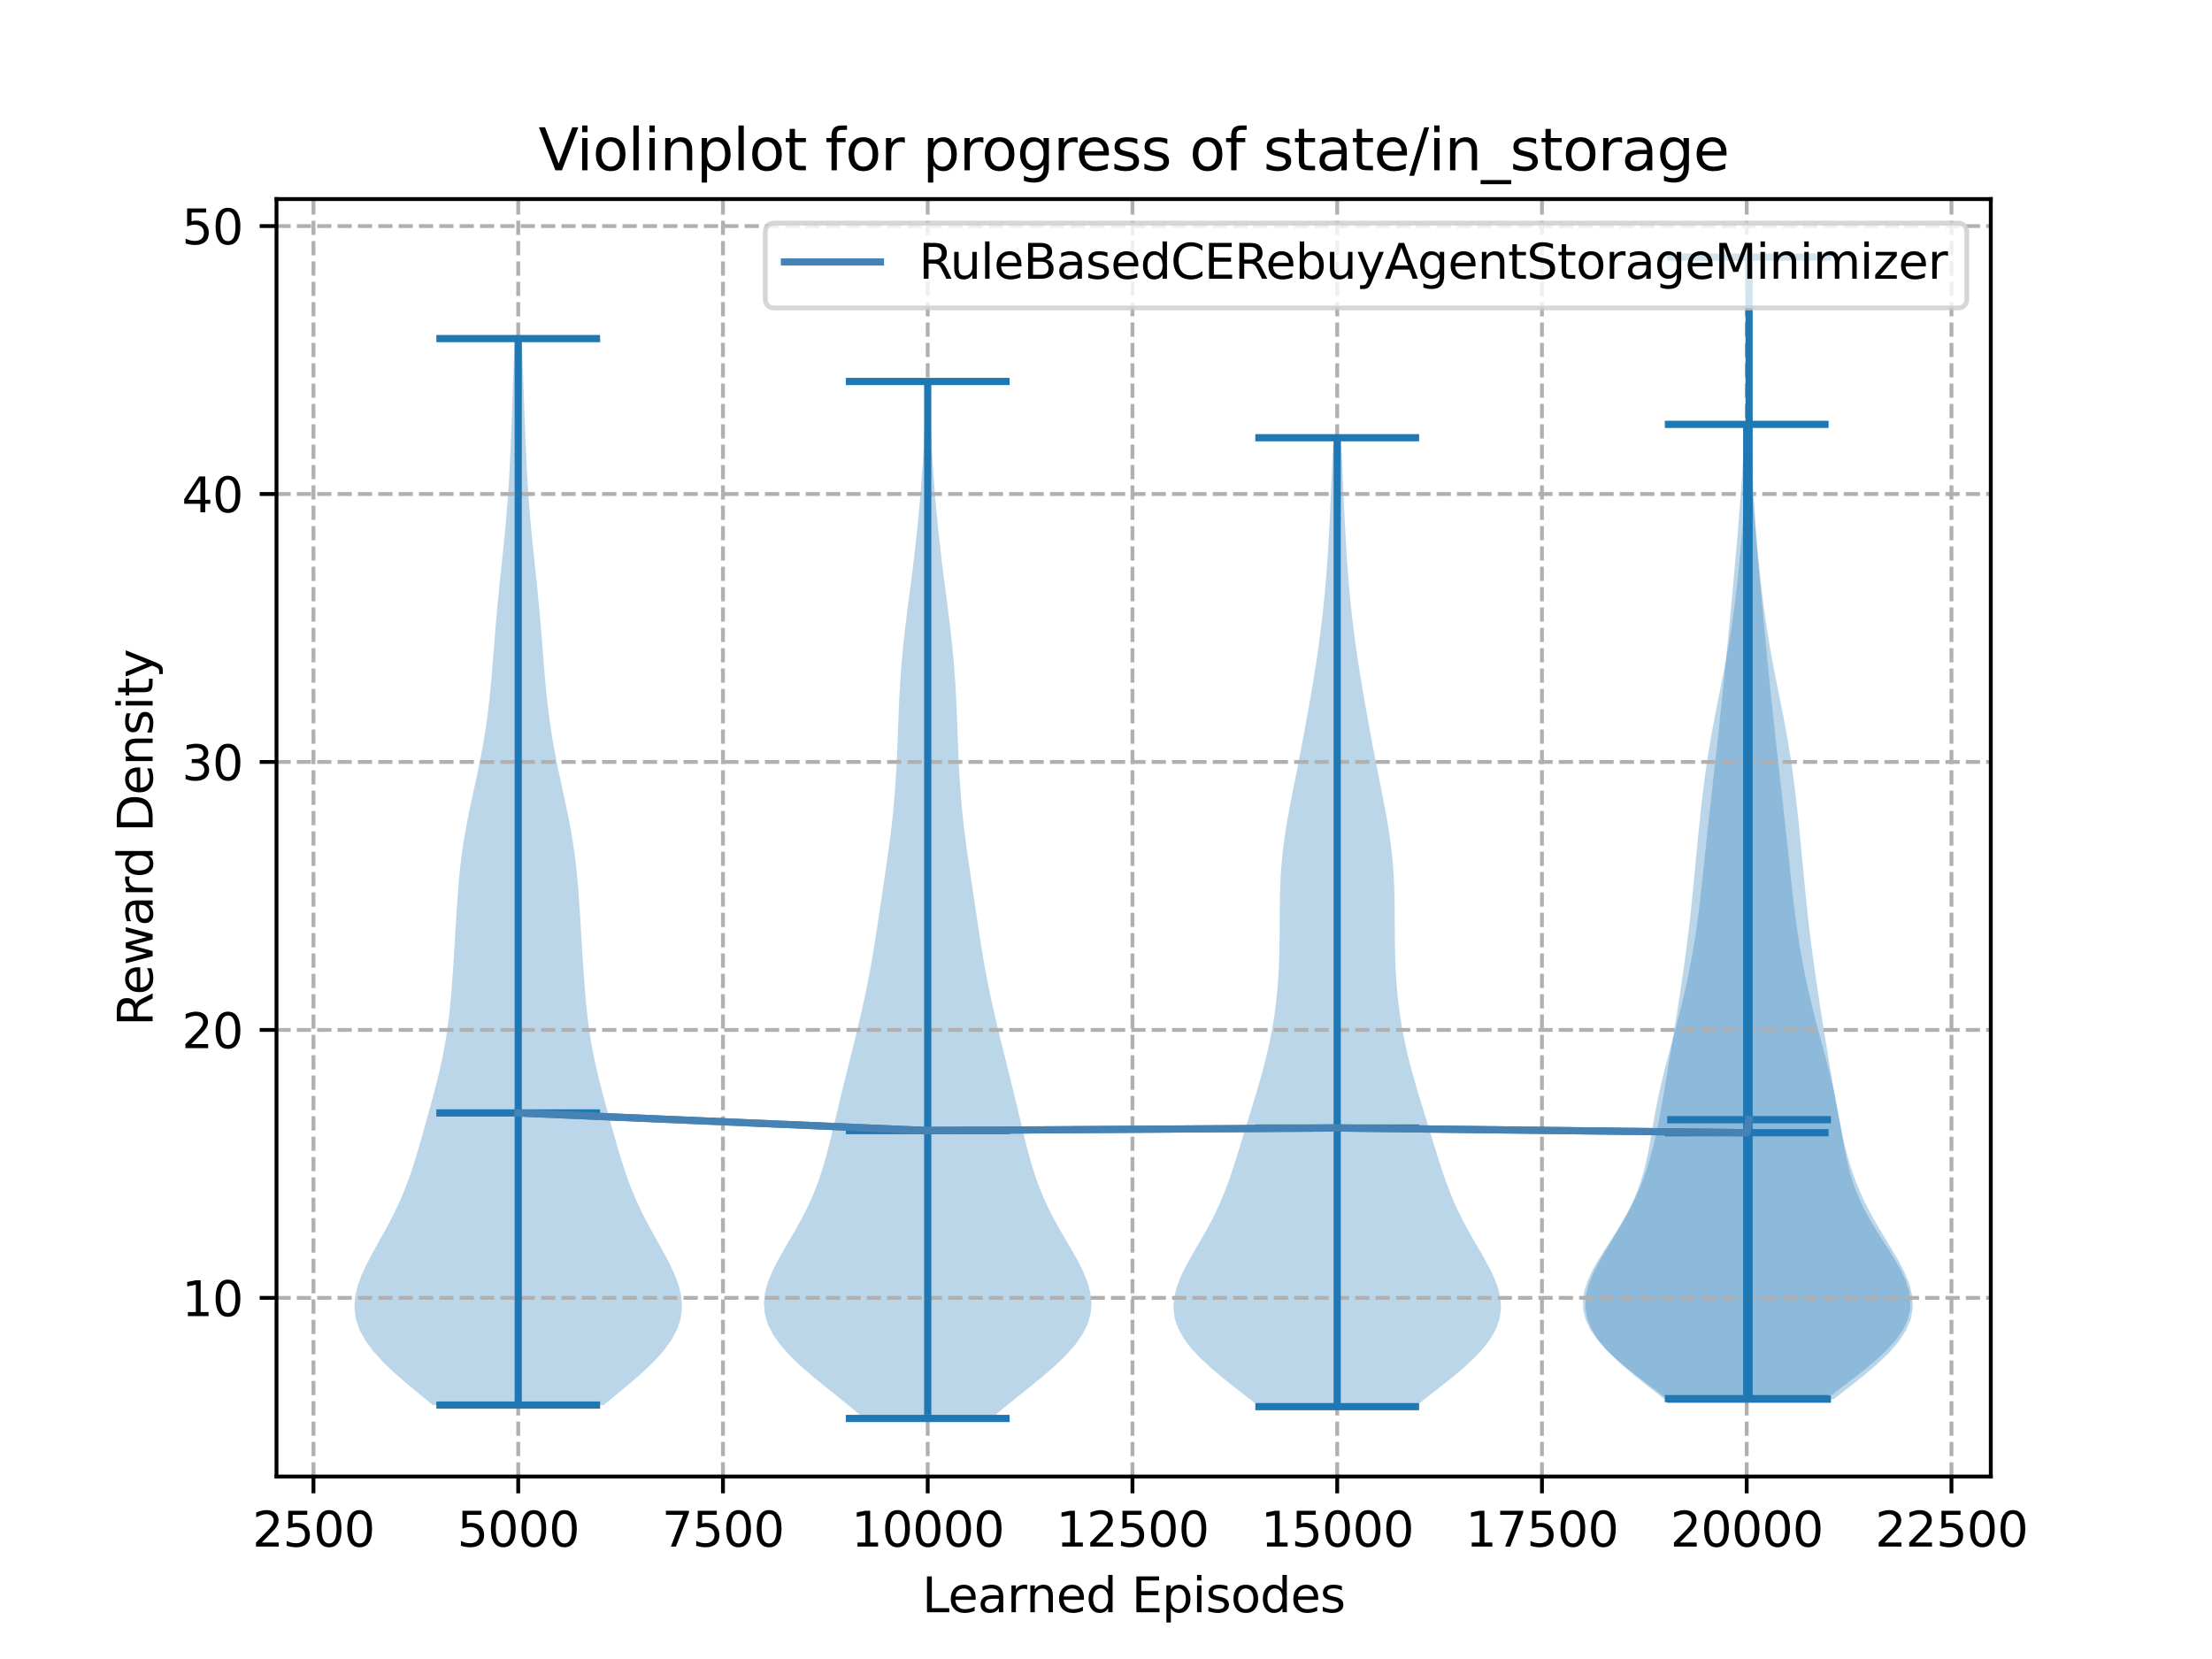 <?xml version="1.0" encoding="utf-8" standalone="no"?>
<!DOCTYPE svg PUBLIC "-//W3C//DTD SVG 1.1//EN"
  "http://www.w3.org/Graphics/SVG/1.1/DTD/svg11.dtd">
<svg xmlns:xlink="http://www.w3.org/1999/xlink" width="460.8pt" height="345.6pt" viewBox="0 0 460.8 345.6" xmlns="http://www.w3.org/2000/svg" version="1.1">
 <defs>
  <style type="text/css">*{stroke-linejoin: round; stroke-linecap: butt}</style>
 </defs>
 <g id="figure_1">
  <g id="patch_1">
   <path d="M 0 345.6 
L 460.8 345.6 
L 460.8 0 
L 0 0 
z
" style="fill: #ffffff"/>
  </g>
  <g id="axes_1">
   <g id="patch_2">
    <path d="M 57.6 307.584 
L 414.72 307.584 
L 414.72 41.472 
L 57.6 41.472 
z
" style="fill: #ffffff"/>
   </g>
   <g id="PolyCollection_1">
    <path d="M 125.755 292.697 
L 90.155 292.697 
L 87.419 290.453 
L 84.71 288.209 
L 82.13 285.965 
L 79.776 283.721 
L 77.739 281.477 
L 76.091 279.233 
L 74.88 276.989 
L 74.129 274.745 
L 73.833 272.501 
L 73.96 270.257 
L 74.459 268.013 
L 75.26 265.769 
L 76.286 263.525 
L 77.46 261.28 
L 78.706 259.036 
L 79.962 256.792 
L 81.177 254.548 
L 82.316 252.304 
L 83.36 250.06 
L 84.304 247.816 
L 85.154 245.572 
L 85.925 243.328 
L 86.635 241.084 
L 87.303 238.84 
L 87.945 236.596 
L 88.575 234.352 
L 89.198 232.108 
L 89.812 229.864 
L 90.414 227.62 
L 90.993 225.376 
L 91.539 223.132 
L 92.041 220.888 
L 92.491 218.644 
L 92.886 216.4 
L 93.225 214.156 
L 93.513 211.912 
L 93.756 209.668 
L 93.964 207.423 
L 94.145 205.179 
L 94.307 202.935 
L 94.458 200.691 
L 94.6 198.447 
L 94.738 196.203 
L 94.873 193.959 
L 95.008 191.715 
L 95.148 189.471 
L 95.298 187.227 
L 95.466 184.983 
L 95.66 182.739 
L 95.888 180.495 
L 96.158 178.251 
L 96.475 176.007 
L 96.839 173.763 
L 97.247 171.519 
L 97.692 169.275 
L 98.164 167.031 
L 98.652 164.787 
L 99.14 162.543 
L 99.618 160.299 
L 100.073 158.055 
L 100.498 155.811 
L 100.887 153.567 
L 101.237 151.322 
L 101.549 149.078 
L 101.824 146.834 
L 102.067 144.59 
L 102.284 142.346 
L 102.481 140.102 
L 102.664 137.858 
L 102.84 135.614 
L 103.015 133.37 
L 103.195 131.126 
L 103.384 128.882 
L 103.585 126.638 
L 103.797 124.394 
L 104.021 122.15 
L 104.253 119.906 
L 104.49 117.662 
L 104.727 115.418 
L 104.958 113.174 
L 105.18 110.93 
L 105.387 108.686 
L 105.578 106.442 
L 105.751 104.198 
L 105.905 101.954 
L 106.043 99.71 
L 106.166 97.465 
L 106.277 95.221 
L 106.378 92.977 
L 106.471 90.733 
L 106.559 88.489 
L 106.644 86.245 
L 106.726 84.001 
L 106.808 81.757 
L 106.889 79.513 
L 106.971 77.269 
L 107.053 75.025 
L 107.136 72.781 
L 107.22 70.537 
L 108.69 70.537 
L 108.69 70.537 
L 108.773 72.781 
L 108.856 75.025 
L 108.939 77.269 
L 109.02 79.513 
L 109.102 81.757 
L 109.183 84.001 
L 109.266 86.245 
L 109.35 88.489 
L 109.439 90.733 
L 109.532 92.977 
L 109.633 95.221 
L 109.743 97.465 
L 109.866 99.71 
L 110.004 101.954 
L 110.159 104.198 
L 110.332 106.442 
L 110.522 108.686 
L 110.73 110.93 
L 110.951 113.174 
L 111.183 115.418 
L 111.419 117.662 
L 111.656 119.906 
L 111.889 122.15 
L 112.112 124.394 
L 112.325 126.638 
L 112.525 128.882 
L 112.714 131.126 
L 112.894 133.37 
L 113.07 135.614 
L 113.246 137.858 
L 113.429 140.102 
L 113.626 142.346 
L 113.842 144.59 
L 114.086 146.834 
L 114.361 149.078 
L 114.672 151.322 
L 115.022 153.567 
L 115.411 155.811 
L 115.836 158.055 
L 116.292 160.299 
L 116.769 162.543 
L 117.258 164.787 
L 117.745 167.031 
L 118.218 169.275 
L 118.663 171.519 
L 119.071 173.763 
L 119.435 176.007 
L 119.751 178.251 
L 120.021 180.495 
L 120.25 182.739 
L 120.444 184.983 
L 120.611 187.227 
L 120.761 189.471 
L 120.901 191.715 
L 121.037 193.959 
L 121.172 196.203 
L 121.31 198.447 
L 121.452 200.691 
L 121.602 202.935 
L 121.765 205.179 
L 121.946 207.423 
L 122.153 209.668 
L 122.397 211.912 
L 122.684 214.156 
L 123.023 216.4 
L 123.418 218.644 
L 123.869 220.888 
L 124.371 223.132 
L 124.916 225.376 
L 125.496 227.62 
L 126.097 229.864 
L 126.712 232.108 
L 127.335 234.352 
L 127.964 236.596 
L 128.607 238.84 
L 129.275 241.084 
L 129.985 243.328 
L 130.755 245.572 
L 131.605 247.816 
L 132.549 250.06 
L 133.593 252.304 
L 134.732 254.548 
L 135.947 256.792 
L 137.203 259.036 
L 138.45 261.28 
L 139.623 263.525 
L 140.65 265.769 
L 141.451 268.013 
L 141.949 270.257 
L 142.077 272.501 
L 141.781 274.745 
L 141.03 276.989 
L 139.819 279.233 
L 138.17 281.477 
L 136.133 283.721 
L 133.78 285.965 
L 131.199 288.209 
L 128.491 290.453 
L 125.755 292.697 
z
" clip-path="url(#pab82d672e9)" style="fill: #1f77b4; fill-opacity: 0.3"/>
   </g>
   <g id="PolyCollection_2">
    <path d="M 206.529 295.488 
L 179.991 295.488 
L 177.428 293.306 
L 174.739 291.124 
L 172.008 288.942 
L 169.33 286.76 
L 166.805 284.578 
L 164.53 282.396 
L 162.588 280.214 
L 161.049 278.032 
L 159.954 275.85 
L 159.321 273.668 
L 159.138 271.486 
L 159.371 269.304 
L 159.963 267.122 
L 160.844 264.94 
L 161.935 262.758 
L 163.156 260.576 
L 164.435 258.394 
L 165.706 256.212 
L 166.92 254.03 
L 168.043 251.848 
L 169.057 249.666 
L 169.956 247.484 
L 170.748 245.302 
L 171.449 243.12 
L 172.077 240.938 
L 172.653 238.755 
L 173.196 236.573 
L 173.721 234.391 
L 174.241 232.209 
L 174.762 230.027 
L 175.288 227.845 
L 175.821 225.663 
L 176.361 223.481 
L 176.904 221.299 
L 177.448 219.117 
L 177.989 216.935 
L 178.523 214.753 
L 179.045 212.571 
L 179.55 210.389 
L 180.035 208.207 
L 180.495 206.025 
L 180.928 203.843 
L 181.335 201.661 
L 181.718 199.479 
L 182.079 197.297 
L 182.423 195.115 
L 182.757 192.933 
L 183.084 190.751 
L 183.409 188.569 
L 183.734 186.387 
L 184.06 184.205 
L 184.384 182.023 
L 184.703 179.841 
L 185.014 177.659 
L 185.311 175.477 
L 185.588 173.295 
L 185.843 171.113 
L 186.071 168.931 
L 186.273 166.749 
L 186.447 164.567 
L 186.596 162.385 
L 186.722 160.203 
L 186.829 158.021 
L 186.922 155.839 
L 187.007 153.657 
L 187.088 151.475 
L 187.171 149.293 
L 187.263 147.111 
L 187.367 144.929 
L 187.488 142.747 
L 187.631 140.565 
L 187.798 138.383 
L 187.99 136.201 
L 188.206 134.019 
L 188.445 131.837 
L 188.702 129.655 
L 188.974 127.472 
L 189.254 125.29 
L 189.539 123.108 
L 189.822 120.926 
L 190.099 118.744 
L 190.366 116.562 
L 190.622 114.38 
L 190.865 112.198 
L 191.095 110.016 
L 191.311 107.834 
L 191.513 105.652 
L 191.702 103.47 
L 191.879 101.288 
L 192.042 99.106 
L 192.191 96.924 
L 192.327 94.742 
L 192.45 92.56 
L 192.558 90.378 
L 192.653 88.196 
L 192.735 86.014 
L 192.806 83.832 
L 192.868 81.65 
L 192.921 79.468 
L 193.599 79.468 
L 193.599 79.468 
L 193.652 81.65 
L 193.714 83.832 
L 193.785 86.014 
L 193.867 88.196 
L 193.962 90.378 
L 194.071 92.56 
L 194.193 94.742 
L 194.329 96.924 
L 194.478 99.106 
L 194.641 101.288 
L 194.818 103.47 
L 195.007 105.652 
L 195.209 107.834 
L 195.425 110.016 
L 195.655 112.198 
L 195.898 114.38 
L 196.154 116.562 
L 196.421 118.744 
L 196.698 120.926 
L 196.981 123.108 
L 197.266 125.29 
L 197.546 127.472 
L 197.818 129.655 
L 198.075 131.837 
L 198.314 134.019 
L 198.53 136.201 
L 198.722 138.383 
L 198.889 140.565 
L 199.032 142.747 
L 199.153 144.929 
L 199.257 147.111 
L 199.349 149.293 
L 199.432 151.475 
L 199.513 153.657 
L 199.598 155.839 
L 199.691 158.021 
L 199.798 160.203 
L 199.924 162.385 
L 200.073 164.567 
L 200.247 166.749 
L 200.449 168.931 
L 200.677 171.113 
L 200.932 173.295 
L 201.209 175.477 
L 201.506 177.659 
L 201.817 179.841 
L 202.136 182.023 
L 202.46 184.205 
L 202.786 186.387 
L 203.111 188.569 
L 203.436 190.751 
L 203.763 192.933 
L 204.097 195.115 
L 204.441 197.297 
L 204.802 199.479 
L 205.185 201.661 
L 205.592 203.843 
L 206.025 206.025 
L 206.485 208.207 
L 206.97 210.389 
L 207.475 212.571 
L 207.997 214.753 
L 208.531 216.935 
L 209.072 219.117 
L 209.616 221.299 
L 210.159 223.481 
L 210.699 225.663 
L 211.232 227.845 
L 211.758 230.027 
L 212.279 232.209 
L 212.799 234.391 
L 213.324 236.573 
L 213.867 238.755 
L 214.443 240.938 
L 215.071 243.12 
L 215.772 245.302 
L 216.564 247.484 
L 217.463 249.666 
L 218.477 251.848 
L 219.6 254.03 
L 220.814 256.212 
L 222.085 258.394 
L 223.364 260.576 
L 224.585 262.758 
L 225.676 264.94 
L 226.557 267.122 
L 227.149 269.304 
L 227.382 271.486 
L 227.199 273.668 
L 226.566 275.85 
L 225.471 278.032 
L 223.932 280.214 
L 221.99 282.396 
L 219.715 284.578 
L 217.19 286.76 
L 214.512 288.942 
L 211.781 291.124 
L 209.092 293.306 
L 206.529 295.488 
z
" clip-path="url(#pab82d672e9)" style="fill: #1f77b4; fill-opacity: 0.3"/>
   </g>
   <g id="PolyCollection_3">
    <path d="M 294.798 293.032 
L 262.332 293.032 
L 259.748 290.993 
L 257.134 288.954 
L 254.575 286.916 
L 252.158 284.877 
L 249.967 282.838 
L 248.079 280.799 
L 246.553 278.76 
L 245.43 276.722 
L 244.729 274.683 
L 244.443 272.644 
L 244.547 270.605 
L 244.993 268.566 
L 245.723 266.527 
L 246.668 264.489 
L 247.758 262.45 
L 248.927 260.411 
L 250.114 258.372 
L 251.274 256.333 
L 252.371 254.295 
L 253.385 252.256 
L 254.311 250.217 
L 255.15 248.178 
L 255.914 246.139 
L 256.619 244.101 
L 257.283 242.062 
L 257.923 240.023 
L 258.55 237.984 
L 259.176 235.945 
L 259.803 233.907 
L 260.431 231.868 
L 261.058 229.829 
L 261.676 227.79 
L 262.277 225.751 
L 262.855 223.713 
L 263.4 221.674 
L 263.907 219.635 
L 264.372 217.596 
L 264.79 215.557 
L 265.16 213.518 
L 265.482 211.48 
L 265.756 209.441 
L 265.984 207.402 
L 266.168 205.363 
L 266.312 203.324 
L 266.418 201.286 
L 266.491 199.247 
L 266.537 197.208 
L 266.562 195.169 
L 266.574 193.13 
L 266.583 191.092 
L 266.597 189.053 
L 266.627 187.014 
L 266.682 184.975 
L 266.77 182.936 
L 266.899 180.898 
L 267.072 178.859 
L 267.292 176.82 
L 267.555 174.781 
L 267.86 172.742 
L 268.2 170.704 
L 268.567 168.665 
L 268.955 166.626 
L 269.355 164.587 
L 269.76 162.548 
L 270.166 160.51 
L 270.567 158.471 
L 270.962 156.432 
L 271.349 154.393 
L 271.729 152.354 
L 272.101 150.315 
L 272.467 148.277 
L 272.827 146.238 
L 273.179 144.199 
L 273.523 142.16 
L 273.856 140.121 
L 274.177 138.083 
L 274.483 136.044 
L 274.773 134.005 
L 275.045 131.966 
L 275.298 129.927 
L 275.532 127.889 
L 275.748 125.85 
L 275.946 123.811 
L 276.127 121.772 
L 276.294 119.733 
L 276.445 117.695 
L 276.584 115.656 
L 276.712 113.617 
L 276.83 111.578 
L 276.939 109.539 
L 277.041 107.501 
L 277.137 105.462 
L 277.23 103.423 
L 277.321 101.384 
L 277.412 99.345 
L 277.502 97.306 
L 277.592 95.268 
L 277.684 93.229 
L 277.775 91.19 
L 279.356 91.19 
L 279.356 91.19 
L 279.447 93.229 
L 279.538 95.268 
L 279.629 97.306 
L 279.719 99.345 
L 279.809 101.384 
L 279.9 103.423 
L 279.993 105.462 
L 280.09 107.501 
L 280.192 109.539 
L 280.301 111.578 
L 280.418 113.617 
L 280.546 115.656 
L 280.685 117.695 
L 280.837 119.733 
L 281.003 121.772 
L 281.184 123.811 
L 281.382 125.85 
L 281.598 127.889 
L 281.832 129.927 
L 282.085 131.966 
L 282.357 134.005 
L 282.647 136.044 
L 282.953 138.083 
L 283.274 140.121 
L 283.608 142.16 
L 283.951 144.199 
L 284.304 146.238 
L 284.663 148.277 
L 285.029 150.315 
L 285.402 152.354 
L 285.781 154.393 
L 286.169 156.432 
L 286.563 158.471 
L 286.965 160.51 
L 287.37 162.548 
L 287.776 164.587 
L 288.175 166.626 
L 288.563 168.665 
L 288.931 170.704 
L 289.27 172.742 
L 289.575 174.781 
L 289.839 176.82 
L 290.058 178.859 
L 290.231 180.898 
L 290.36 182.936 
L 290.449 184.975 
L 290.504 187.014 
L 290.534 189.053 
L 290.548 191.092 
L 290.556 193.13 
L 290.568 195.169 
L 290.594 197.208 
L 290.639 199.247 
L 290.713 201.286 
L 290.819 203.324 
L 290.962 205.363 
L 291.146 207.402 
L 291.375 209.441 
L 291.649 211.48 
L 291.971 213.518 
L 292.341 215.557 
L 292.759 217.596 
L 293.223 219.635 
L 293.73 221.674 
L 294.276 223.713 
L 294.853 225.751 
L 295.455 227.79 
L 296.073 229.829 
L 296.699 231.868 
L 297.328 233.907 
L 297.955 235.945 
L 298.58 237.984 
L 299.208 240.023 
L 299.847 242.062 
L 300.511 244.101 
L 301.217 246.139 
L 301.981 248.178 
L 302.82 250.217 
L 303.745 252.256 
L 304.76 254.295 
L 305.857 256.333 
L 307.016 258.372 
L 308.204 260.411 
L 309.372 262.45 
L 310.462 264.489 
L 311.408 266.527 
L 312.137 268.566 
L 312.584 270.605 
L 312.687 272.644 
L 312.402 274.683 
L 311.7 276.722 
L 310.578 278.76 
L 309.052 280.799 
L 307.164 282.838 
L 304.973 284.877 
L 302.555 286.916 
L 299.996 288.954 
L 297.382 290.993 
L 294.798 293.032 
z
" clip-path="url(#pab82d672e9)" style="fill: #1f77b4; fill-opacity: 0.3"/>
   </g>
   <g id="PolyCollection_4">
    <path d="M 380.575 291.357 
L 347.166 291.357 
L 344.482 289.307 
L 341.783 287.257 
L 339.164 285.207 
L 336.723 283.157 
L 334.551 281.107 
L 332.726 279.057 
L 331.31 277.007 
L 330.339 274.957 
L 329.823 272.907 
L 329.748 270.857 
L 330.076 268.806 
L 330.75 266.756 
L 331.699 264.706 
L 332.847 262.656 
L 334.118 260.606 
L 335.438 258.556 
L 336.744 256.506 
L 337.984 254.456 
L 339.123 252.406 
L 340.135 250.356 
L 341.011 248.306 
L 341.753 246.256 
L 342.372 244.205 
L 342.889 242.155 
L 343.325 240.105 
L 343.709 238.055 
L 344.064 236.005 
L 344.414 233.955 
L 344.778 231.905 
L 345.168 229.855 
L 345.594 227.805 
L 346.056 225.755 
L 346.552 223.705 
L 347.076 221.655 
L 347.619 219.604 
L 348.172 217.554 
L 348.724 215.504 
L 349.269 213.454 
L 349.799 211.404 
L 350.309 209.354 
L 350.796 207.304 
L 351.257 205.254 
L 351.693 203.204 
L 352.1 201.154 
L 352.481 199.104 
L 352.833 197.054 
L 353.159 195.003 
L 353.46 192.953 
L 353.737 190.903 
L 353.995 188.853 
L 354.237 186.803 
L 354.466 184.753 
L 354.688 182.703 
L 354.906 180.653 
L 355.122 178.603 
L 355.339 176.553 
L 355.558 174.503 
L 355.78 172.453 
L 356.004 170.402 
L 356.231 168.352 
L 356.459 166.302 
L 356.688 164.252 
L 356.918 162.202 
L 357.148 160.152 
L 357.378 158.102 
L 357.607 156.052 
L 357.834 154.002 
L 358.058 151.952 
L 358.279 149.902 
L 358.496 147.852 
L 358.709 145.801 
L 358.919 143.751 
L 359.126 141.701 
L 359.33 139.651 
L 359.533 137.601 
L 359.735 135.551 
L 359.935 133.501 
L 360.135 131.451 
L 360.333 129.401 
L 360.53 127.351 
L 360.724 125.301 
L 360.915 123.251 
L 361.103 121.2 
L 361.288 119.15 
L 361.469 117.1 
L 361.648 115.05 
L 361.824 113 
L 361.997 110.95 
L 362.167 108.9 
L 362.332 106.85 
L 362.493 104.8 
L 362.646 102.75 
L 362.791 100.7 
L 362.926 98.65 
L 363.051 96.599 
L 363.163 94.549 
L 363.264 92.499 
L 363.353 90.449 
L 363.431 88.399 
L 364.31 88.399 
L 364.31 88.399 
L 364.388 90.449 
L 364.477 92.499 
L 364.578 94.549 
L 364.69 96.599 
L 364.815 98.65 
L 364.95 100.7 
L 365.095 102.75 
L 365.248 104.8 
L 365.409 106.85 
L 365.574 108.9 
L 365.744 110.95 
L 365.917 113 
L 366.093 115.05 
L 366.272 117.1 
L 366.453 119.15 
L 366.638 121.2 
L 366.826 123.251 
L 367.017 125.301 
L 367.211 127.351 
L 367.408 129.401 
L 367.606 131.451 
L 367.806 133.501 
L 368.006 135.551 
L 368.208 137.601 
L 368.41 139.651 
L 368.615 141.701 
L 368.822 143.751 
L 369.032 145.801 
L 369.245 147.852 
L 369.462 149.902 
L 369.683 151.952 
L 369.907 154.002 
L 370.134 156.052 
L 370.363 158.102 
L 370.592 160.152 
L 370.822 162.202 
L 371.052 164.252 
L 371.282 166.302 
L 371.51 168.352 
L 371.736 170.402 
L 371.961 172.453 
L 372.182 174.503 
L 372.402 176.553 
L 372.619 178.603 
L 372.835 180.653 
L 373.053 182.703 
L 373.274 184.753 
L 373.504 186.803 
L 373.746 188.853 
L 374.003 190.903 
L 374.281 192.953 
L 374.582 195.003 
L 374.908 197.054 
L 375.26 199.104 
L 375.64 201.154 
L 376.048 203.204 
L 376.483 205.254 
L 376.945 207.304 
L 377.432 209.354 
L 377.942 211.404 
L 378.472 213.454 
L 379.017 215.504 
L 379.569 217.554 
L 380.122 219.604 
L 380.665 221.655 
L 381.189 223.705 
L 381.685 225.755 
L 382.147 227.805 
L 382.572 229.855 
L 382.963 231.905 
L 383.327 233.955 
L 383.677 236.005 
L 384.032 238.055 
L 384.416 240.105 
L 384.852 242.155 
L 385.369 244.205 
L 385.988 246.256 
L 386.73 248.306 
L 387.606 250.356 
L 388.618 252.406 
L 389.756 254.456 
L 390.997 256.506 
L 392.303 258.556 
L 393.623 260.606 
L 394.894 262.656 
L 396.042 264.706 
L 396.991 266.756 
L 397.665 268.806 
L 397.993 270.857 
L 397.918 272.907 
L 397.402 274.957 
L 396.431 277.007 
L 395.015 279.057 
L 393.19 281.107 
L 391.018 283.157 
L 388.576 285.207 
L 385.958 287.257 
L 383.259 289.307 
L 380.575 291.357 
z
" clip-path="url(#pab82d672e9)" style="fill: #1f77b4; fill-opacity: 0.3"/>
   </g>
   <g id="PolyCollection_5">
    <path d="M 382.005 291.469 
L 346.725 291.469 
L 343.654 289.066 
L 340.624 286.663 
L 337.779 284.26 
L 335.256 281.857 
L 333.173 279.454 
L 331.619 277.051 
L 330.641 274.648 
L 330.243 272.245 
L 330.388 269.842 
L 331.003 267.439 
L 331.99 265.036 
L 333.243 262.633 
L 334.651 260.229 
L 336.117 257.826 
L 337.562 255.423 
L 338.925 253.02 
L 340.171 250.617 
L 341.279 248.214 
L 342.25 245.811 
L 343.089 243.408 
L 343.815 241.005 
L 344.445 238.602 
L 344.999 236.199 
L 345.497 233.796 
L 345.955 231.393 
L 346.386 228.99 
L 346.799 226.587 
L 347.204 224.184 
L 347.602 221.781 
L 347.997 219.378 
L 348.39 216.975 
L 348.779 214.572 
L 349.164 212.169 
L 349.543 209.766 
L 349.914 207.363 
L 350.276 204.96 
L 350.626 202.557 
L 350.964 200.153 
L 351.286 197.75 
L 351.591 195.347 
L 351.879 192.944 
L 352.15 190.541 
L 352.405 188.138 
L 352.647 185.735 
L 352.88 183.332 
L 353.108 180.929 
L 353.336 178.526 
L 353.566 176.123 
L 353.802 173.72 
L 354.047 171.317 
L 354.303 168.914 
L 354.574 166.511 
L 354.863 164.108 
L 355.173 161.705 
L 355.509 159.302 
L 355.874 156.899 
L 356.27 154.496 
L 356.694 152.093 
L 357.144 149.69 
L 357.614 147.287 
L 358.094 144.884 
L 358.575 142.481 
L 359.049 140.077 
L 359.507 137.674 
L 359.942 135.271 
L 360.35 132.868 
L 360.728 130.465 
L 361.077 128.062 
L 361.398 125.659 
L 361.692 123.256 
L 361.964 120.853 
L 362.216 118.45 
L 362.45 116.047 
L 362.668 113.644 
L 362.869 111.241 
L 363.053 108.838 
L 363.217 106.435 
L 363.361 104.032 
L 363.484 101.629 
L 363.586 99.226 
L 363.667 96.823 
L 363.73 94.42 
L 363.778 92.017 
L 363.815 89.614 
L 363.844 87.211 
L 363.867 84.808 
L 363.886 82.404 
L 363.903 80.001 
L 363.919 77.598 
L 363.932 75.195 
L 363.943 72.792 
L 363.952 70.389 
L 363.96 67.986 
L 363.967 65.583 
L 363.976 63.18 
L 363.987 60.777 
L 364.002 58.374 
L 364.021 55.971 
L 364.044 53.568 
L 364.686 53.568 
L 364.686 53.568 
L 364.71 55.971 
L 364.729 58.374 
L 364.743 60.777 
L 364.754 63.18 
L 364.763 65.583 
L 364.771 67.986 
L 364.779 70.389 
L 364.788 72.792 
L 364.799 75.195 
L 364.812 77.598 
L 364.827 80.001 
L 364.844 82.404 
L 364.864 84.808 
L 364.887 87.211 
L 364.915 89.614 
L 364.952 92.017 
L 365 94.42 
L 365.063 96.823 
L 365.145 99.226 
L 365.246 101.629 
L 365.369 104.032 
L 365.513 106.435 
L 365.678 108.838 
L 365.861 111.241 
L 366.062 113.644 
L 366.28 116.047 
L 366.514 118.45 
L 366.766 120.853 
L 367.038 123.256 
L 367.333 125.659 
L 367.653 128.062 
L 368.002 130.465 
L 368.38 132.868 
L 368.788 135.271 
L 369.223 137.674 
L 369.681 140.077 
L 370.155 142.481 
L 370.637 144.884 
L 371.117 147.287 
L 371.586 149.69 
L 372.036 152.093 
L 372.461 154.496 
L 372.856 156.899 
L 373.221 159.302 
L 373.557 161.705 
L 373.868 164.108 
L 374.156 166.511 
L 374.427 168.914 
L 374.683 171.317 
L 374.928 173.72 
L 375.165 176.123 
L 375.395 178.526 
L 375.622 180.929 
L 375.85 183.332 
L 376.083 185.735 
L 376.326 188.138 
L 376.581 190.541 
L 376.851 192.944 
L 377.139 195.347 
L 377.445 197.75 
L 377.767 200.153 
L 378.104 202.557 
L 378.455 204.96 
L 378.817 207.363 
L 379.188 209.766 
L 379.567 212.169 
L 379.951 214.572 
L 380.34 216.975 
L 380.733 219.378 
L 381.128 221.781 
L 381.527 224.184 
L 381.931 226.587 
L 382.345 228.99 
L 382.775 231.393 
L 383.233 233.796 
L 383.731 236.199 
L 384.286 238.602 
L 384.916 241.005 
L 385.641 243.408 
L 386.481 245.811 
L 387.451 248.214 
L 388.56 250.617 
L 389.805 253.02 
L 391.169 255.423 
L 392.613 257.826 
L 394.08 260.229 
L 395.488 262.633 
L 396.74 265.036 
L 397.728 267.439 
L 398.342 269.842 
L 398.487 272.245 
L 398.09 274.648 
L 397.112 277.051 
L 395.557 279.454 
L 393.475 281.857 
L 390.951 284.26 
L 388.106 286.663 
L 385.077 289.066 
L 382.005 291.469 
z
" clip-path="url(#pab82d672e9)" style="fill: #1f77b4; fill-opacity: 0.3"/>
   </g>
   <g id="matplotlib.axis_1">
    <g id="xtick_1">
     <g id="line2d_1">
      <path d="M 65.302 307.584 
L 65.302 41.472 
" clip-path="url(#pab82d672e9)" style="fill: none; stroke-dasharray: 2.96,1.28; stroke-dashoffset: 0; stroke: #b0b0b0; stroke-width: 0.8"/>
     </g>
     <g id="line2d_2">
      <defs>
       <path id="m3fd3644dd1" d="M 0 0 
L 0 3.5 
" style="stroke: #000000; stroke-width: 0.8"/>
      </defs>
      <g>
       <use xlink:href="#m3fd3644dd1" x="65.302" y="307.584" style="stroke: #000000; stroke-width: 0.8"/>
      </g>
     </g>
     <g id="text_1">
      <!-- 2500 -->
      <g transform="translate(52.577 322.182)scale(0.1 -0.1)">
       <defs>
        <path id="DejaVuSans-32" d="M 1228 531 
L 3431 531 
L 3431 0 
L 469 0 
L 469 531 
Q 828 903 1448 1529 
Q 2069 2156 2228 2338 
Q 2531 2678 2651 2914 
Q 2772 3150 2772 3378 
Q 2772 3750 2511 3984 
Q 2250 4219 1831 4219 
Q 1534 4219 1204 4116 
Q 875 4013 500 3803 
L 500 4441 
Q 881 4594 1212 4672 
Q 1544 4750 1819 4750 
Q 2544 4750 2975 4387 
Q 3406 4025 3406 3419 
Q 3406 3131 3298 2873 
Q 3191 2616 2906 2266 
Q 2828 2175 2409 1742 
Q 1991 1309 1228 531 
z
" transform="scale(0.016)"/>
        <path id="DejaVuSans-35" d="M 691 4666 
L 3169 4666 
L 3169 4134 
L 1269 4134 
L 1269 2991 
Q 1406 3038 1543 3061 
Q 1681 3084 1819 3084 
Q 2600 3084 3056 2656 
Q 3513 2228 3513 1497 
Q 3513 744 3044 326 
Q 2575 -91 1722 -91 
Q 1428 -91 1123 -41 
Q 819 9 494 109 
L 494 744 
Q 775 591 1075 516 
Q 1375 441 1709 441 
Q 2250 441 2565 725 
Q 2881 1009 2881 1497 
Q 2881 1984 2565 2268 
Q 2250 2553 1709 2553 
Q 1456 2553 1204 2497 
Q 953 2441 691 2322 
L 691 4666 
z
" transform="scale(0.016)"/>
        <path id="DejaVuSans-30" d="M 2034 4250 
Q 1547 4250 1301 3770 
Q 1056 3291 1056 2328 
Q 1056 1369 1301 889 
Q 1547 409 2034 409 
Q 2525 409 2770 889 
Q 3016 1369 3016 2328 
Q 3016 3291 2770 3770 
Q 2525 4250 2034 4250 
z
M 2034 4750 
Q 2819 4750 3233 4129 
Q 3647 3509 3647 2328 
Q 3647 1150 3233 529 
Q 2819 -91 2034 -91 
Q 1250 -91 836 529 
Q 422 1150 422 2328 
Q 422 3509 836 4129 
Q 1250 4750 2034 4750 
z
" transform="scale(0.016)"/>
       </defs>
       <use xlink:href="#DejaVuSans-32"/>
       <use xlink:href="#DejaVuSans-35" x="63.623"/>
       <use xlink:href="#DejaVuSans-30" x="127.246"/>
       <use xlink:href="#DejaVuSans-30" x="190.869"/>
      </g>
     </g>
    </g>
    <g id="xtick_2">
     <g id="line2d_3">
      <path d="M 107.955 307.584 
L 107.955 41.472 
" clip-path="url(#pab82d672e9)" style="fill: none; stroke-dasharray: 2.96,1.28; stroke-dashoffset: 0; stroke: #b0b0b0; stroke-width: 0.8"/>
     </g>
     <g id="line2d_4">
      <g>
       <use xlink:href="#m3fd3644dd1" x="107.955" y="307.584" style="stroke: #000000; stroke-width: 0.8"/>
      </g>
     </g>
     <g id="text_2">
      <!-- 5000 -->
      <g transform="translate(95.23 322.182)scale(0.1 -0.1)">
       <use xlink:href="#DejaVuSans-35"/>
       <use xlink:href="#DejaVuSans-30" x="63.623"/>
       <use xlink:href="#DejaVuSans-30" x="127.246"/>
       <use xlink:href="#DejaVuSans-30" x="190.869"/>
      </g>
     </g>
    </g>
    <g id="xtick_3">
     <g id="line2d_5">
      <path d="M 150.607 307.584 
L 150.607 41.472 
" clip-path="url(#pab82d672e9)" style="fill: none; stroke-dasharray: 2.96,1.28; stroke-dashoffset: 0; stroke: #b0b0b0; stroke-width: 0.8"/>
     </g>
     <g id="line2d_6">
      <g>
       <use xlink:href="#m3fd3644dd1" x="150.607" y="307.584" style="stroke: #000000; stroke-width: 0.8"/>
      </g>
     </g>
     <g id="text_3">
      <!-- 7500 -->
      <g transform="translate(137.882 322.182)scale(0.1 -0.1)">
       <defs>
        <path id="DejaVuSans-37" d="M 525 4666 
L 3525 4666 
L 3525 4397 
L 1831 0 
L 1172 0 
L 2766 4134 
L 525 4134 
L 525 4666 
z
" transform="scale(0.016)"/>
       </defs>
       <use xlink:href="#DejaVuSans-37"/>
       <use xlink:href="#DejaVuSans-35" x="63.623"/>
       <use xlink:href="#DejaVuSans-30" x="127.246"/>
       <use xlink:href="#DejaVuSans-30" x="190.869"/>
      </g>
     </g>
    </g>
    <g id="xtick_4">
     <g id="line2d_7">
      <path d="M 193.26 307.584 
L 193.26 41.472 
" clip-path="url(#pab82d672e9)" style="fill: none; stroke-dasharray: 2.96,1.28; stroke-dashoffset: 0; stroke: #b0b0b0; stroke-width: 0.8"/>
     </g>
     <g id="line2d_8">
      <g>
       <use xlink:href="#m3fd3644dd1" x="193.26" y="307.584" style="stroke: #000000; stroke-width: 0.8"/>
      </g>
     </g>
     <g id="text_4">
      <!-- 10000 -->
      <g transform="translate(177.354 322.182)scale(0.1 -0.1)">
       <defs>
        <path id="DejaVuSans-31" d="M 794 531 
L 1825 531 
L 1825 4091 
L 703 3866 
L 703 4441 
L 1819 4666 
L 2450 4666 
L 2450 531 
L 3481 531 
L 3481 0 
L 794 0 
L 794 531 
z
" transform="scale(0.016)"/>
       </defs>
       <use xlink:href="#DejaVuSans-31"/>
       <use xlink:href="#DejaVuSans-30" x="63.623"/>
       <use xlink:href="#DejaVuSans-30" x="127.246"/>
       <use xlink:href="#DejaVuSans-30" x="190.869"/>
       <use xlink:href="#DejaVuSans-30" x="254.492"/>
      </g>
     </g>
    </g>
    <g id="xtick_5">
     <g id="line2d_9">
      <path d="M 235.913 307.584 
L 235.913 41.472 
" clip-path="url(#pab82d672e9)" style="fill: none; stroke-dasharray: 2.96,1.28; stroke-dashoffset: 0; stroke: #b0b0b0; stroke-width: 0.8"/>
     </g>
     <g id="line2d_10">
      <g>
       <use xlink:href="#m3fd3644dd1" x="235.913" y="307.584" style="stroke: #000000; stroke-width: 0.8"/>
      </g>
     </g>
     <g id="text_5">
      <!-- 12500 -->
      <g transform="translate(220.006 322.182)scale(0.1 -0.1)">
       <use xlink:href="#DejaVuSans-31"/>
       <use xlink:href="#DejaVuSans-32" x="63.623"/>
       <use xlink:href="#DejaVuSans-35" x="127.246"/>
       <use xlink:href="#DejaVuSans-30" x="190.869"/>
       <use xlink:href="#DejaVuSans-30" x="254.492"/>
      </g>
     </g>
    </g>
    <g id="xtick_6">
     <g id="line2d_11">
      <path d="M 278.565 307.584 
L 278.565 41.472 
" clip-path="url(#pab82d672e9)" style="fill: none; stroke-dasharray: 2.96,1.28; stroke-dashoffset: 0; stroke: #b0b0b0; stroke-width: 0.8"/>
     </g>
     <g id="line2d_12">
      <g>
       <use xlink:href="#m3fd3644dd1" x="278.565" y="307.584" style="stroke: #000000; stroke-width: 0.8"/>
      </g>
     </g>
     <g id="text_6">
      <!-- 15000 -->
      <g transform="translate(262.659 322.182)scale(0.1 -0.1)">
       <use xlink:href="#DejaVuSans-31"/>
       <use xlink:href="#DejaVuSans-35" x="63.623"/>
       <use xlink:href="#DejaVuSans-30" x="127.246"/>
       <use xlink:href="#DejaVuSans-30" x="190.869"/>
       <use xlink:href="#DejaVuSans-30" x="254.492"/>
      </g>
     </g>
    </g>
    <g id="xtick_7">
     <g id="line2d_13">
      <path d="M 321.218 307.584 
L 321.218 41.472 
" clip-path="url(#pab82d672e9)" style="fill: none; stroke-dasharray: 2.96,1.28; stroke-dashoffset: 0; stroke: #b0b0b0; stroke-width: 0.8"/>
     </g>
     <g id="line2d_14">
      <g>
       <use xlink:href="#m3fd3644dd1" x="321.218" y="307.584" style="stroke: #000000; stroke-width: 0.8"/>
      </g>
     </g>
     <g id="text_7">
      <!-- 17500 -->
      <g transform="translate(305.312 322.182)scale(0.1 -0.1)">
       <use xlink:href="#DejaVuSans-31"/>
       <use xlink:href="#DejaVuSans-37" x="63.623"/>
       <use xlink:href="#DejaVuSans-35" x="127.246"/>
       <use xlink:href="#DejaVuSans-30" x="190.869"/>
       <use xlink:href="#DejaVuSans-30" x="254.492"/>
      </g>
     </g>
    </g>
    <g id="xtick_8">
     <g id="line2d_15">
      <path d="M 363.87 307.584 
L 363.87 41.472 
" clip-path="url(#pab82d672e9)" style="fill: none; stroke-dasharray: 2.96,1.28; stroke-dashoffset: 0; stroke: #b0b0b0; stroke-width: 0.8"/>
     </g>
     <g id="line2d_16">
      <g>
       <use xlink:href="#m3fd3644dd1" x="363.87" y="307.584" style="stroke: #000000; stroke-width: 0.8"/>
      </g>
     </g>
     <g id="text_8">
      <!-- 20000 -->
      <g transform="translate(347.964 322.182)scale(0.1 -0.1)">
       <use xlink:href="#DejaVuSans-32"/>
       <use xlink:href="#DejaVuSans-30" x="63.623"/>
       <use xlink:href="#DejaVuSans-30" x="127.246"/>
       <use xlink:href="#DejaVuSans-30" x="190.869"/>
       <use xlink:href="#DejaVuSans-30" x="254.492"/>
      </g>
     </g>
    </g>
    <g id="xtick_9">
     <g id="line2d_17">
      <path d="M 406.523 307.584 
L 406.523 41.472 
" clip-path="url(#pab82d672e9)" style="fill: none; stroke-dasharray: 2.96,1.28; stroke-dashoffset: 0; stroke: #b0b0b0; stroke-width: 0.8"/>
     </g>
     <g id="line2d_18">
      <g>
       <use xlink:href="#m3fd3644dd1" x="406.523" y="307.584" style="stroke: #000000; stroke-width: 0.8"/>
      </g>
     </g>
     <g id="text_9">
      <!-- 22500 -->
      <g transform="translate(390.617 322.182)scale(0.1 -0.1)">
       <use xlink:href="#DejaVuSans-32"/>
       <use xlink:href="#DejaVuSans-32" x="63.623"/>
       <use xlink:href="#DejaVuSans-35" x="127.246"/>
       <use xlink:href="#DejaVuSans-30" x="190.869"/>
       <use xlink:href="#DejaVuSans-30" x="254.492"/>
      </g>
     </g>
    </g>
    <g id="text_10">
     <!-- Learned Episodes -->
     <g transform="translate(192.102 335.861)scale(0.1 -0.1)">
      <defs>
       <path id="DejaVuSans-4c" d="M 628 4666 
L 1259 4666 
L 1259 531 
L 3531 531 
L 3531 0 
L 628 0 
L 628 4666 
z
" transform="scale(0.016)"/>
       <path id="DejaVuSans-65" d="M 3597 1894 
L 3597 1613 
L 953 1613 
Q 991 1019 1311 708 
Q 1631 397 2203 397 
Q 2534 397 2845 478 
Q 3156 559 3463 722 
L 3463 178 
Q 3153 47 2828 -22 
Q 2503 -91 2169 -91 
Q 1331 -91 842 396 
Q 353 884 353 1716 
Q 353 2575 817 3079 
Q 1281 3584 2069 3584 
Q 2775 3584 3186 3129 
Q 3597 2675 3597 1894 
z
M 3022 2063 
Q 3016 2534 2758 2815 
Q 2500 3097 2075 3097 
Q 1594 3097 1305 2825 
Q 1016 2553 972 2059 
L 3022 2063 
z
" transform="scale(0.016)"/>
       <path id="DejaVuSans-61" d="M 2194 1759 
Q 1497 1759 1228 1600 
Q 959 1441 959 1056 
Q 959 750 1161 570 
Q 1363 391 1709 391 
Q 2188 391 2477 730 
Q 2766 1069 2766 1631 
L 2766 1759 
L 2194 1759 
z
M 3341 1997 
L 3341 0 
L 2766 0 
L 2766 531 
Q 2569 213 2275 61 
Q 1981 -91 1556 -91 
Q 1019 -91 701 211 
Q 384 513 384 1019 
Q 384 1609 779 1909 
Q 1175 2209 1959 2209 
L 2766 2209 
L 2766 2266 
Q 2766 2663 2505 2880 
Q 2244 3097 1772 3097 
Q 1472 3097 1187 3025 
Q 903 2953 641 2809 
L 641 3341 
Q 956 3463 1253 3523 
Q 1550 3584 1831 3584 
Q 2591 3584 2966 3190 
Q 3341 2797 3341 1997 
z
" transform="scale(0.016)"/>
       <path id="DejaVuSans-72" d="M 2631 2963 
Q 2534 3019 2420 3045 
Q 2306 3072 2169 3072 
Q 1681 3072 1420 2755 
Q 1159 2438 1159 1844 
L 1159 0 
L 581 0 
L 581 3500 
L 1159 3500 
L 1159 2956 
Q 1341 3275 1631 3429 
Q 1922 3584 2338 3584 
Q 2397 3584 2469 3576 
Q 2541 3569 2628 3553 
L 2631 2963 
z
" transform="scale(0.016)"/>
       <path id="DejaVuSans-6e" d="M 3513 2113 
L 3513 0 
L 2938 0 
L 2938 2094 
Q 2938 2591 2744 2837 
Q 2550 3084 2163 3084 
Q 1697 3084 1428 2787 
Q 1159 2491 1159 1978 
L 1159 0 
L 581 0 
L 581 3500 
L 1159 3500 
L 1159 2956 
Q 1366 3272 1645 3428 
Q 1925 3584 2291 3584 
Q 2894 3584 3203 3211 
Q 3513 2838 3513 2113 
z
" transform="scale(0.016)"/>
       <path id="DejaVuSans-64" d="M 2906 2969 
L 2906 4863 
L 3481 4863 
L 3481 0 
L 2906 0 
L 2906 525 
Q 2725 213 2448 61 
Q 2172 -91 1784 -91 
Q 1150 -91 751 415 
Q 353 922 353 1747 
Q 353 2572 751 3078 
Q 1150 3584 1784 3584 
Q 2172 3584 2448 3432 
Q 2725 3281 2906 2969 
z
M 947 1747 
Q 947 1113 1208 752 
Q 1469 391 1925 391 
Q 2381 391 2643 752 
Q 2906 1113 2906 1747 
Q 2906 2381 2643 2742 
Q 2381 3103 1925 3103 
Q 1469 3103 1208 2742 
Q 947 2381 947 1747 
z
" transform="scale(0.016)"/>
       <path id="DejaVuSans-20" transform="scale(0.016)"/>
       <path id="DejaVuSans-45" d="M 628 4666 
L 3578 4666 
L 3578 4134 
L 1259 4134 
L 1259 2753 
L 3481 2753 
L 3481 2222 
L 1259 2222 
L 1259 531 
L 3634 531 
L 3634 0 
L 628 0 
L 628 4666 
z
" transform="scale(0.016)"/>
       <path id="DejaVuSans-70" d="M 1159 525 
L 1159 -1331 
L 581 -1331 
L 581 3500 
L 1159 3500 
L 1159 2969 
Q 1341 3281 1617 3432 
Q 1894 3584 2278 3584 
Q 2916 3584 3314 3078 
Q 3713 2572 3713 1747 
Q 3713 922 3314 415 
Q 2916 -91 2278 -91 
Q 1894 -91 1617 61 
Q 1341 213 1159 525 
z
M 3116 1747 
Q 3116 2381 2855 2742 
Q 2594 3103 2138 3103 
Q 1681 3103 1420 2742 
Q 1159 2381 1159 1747 
Q 1159 1113 1420 752 
Q 1681 391 2138 391 
Q 2594 391 2855 752 
Q 3116 1113 3116 1747 
z
" transform="scale(0.016)"/>
       <path id="DejaVuSans-69" d="M 603 3500 
L 1178 3500 
L 1178 0 
L 603 0 
L 603 3500 
z
M 603 4863 
L 1178 4863 
L 1178 4134 
L 603 4134 
L 603 4863 
z
" transform="scale(0.016)"/>
       <path id="DejaVuSans-73" d="M 2834 3397 
L 2834 2853 
Q 2591 2978 2328 3040 
Q 2066 3103 1784 3103 
Q 1356 3103 1142 2972 
Q 928 2841 928 2578 
Q 928 2378 1081 2264 
Q 1234 2150 1697 2047 
L 1894 2003 
Q 2506 1872 2764 1633 
Q 3022 1394 3022 966 
Q 3022 478 2636 193 
Q 2250 -91 1575 -91 
Q 1294 -91 989 -36 
Q 684 19 347 128 
L 347 722 
Q 666 556 975 473 
Q 1284 391 1588 391 
Q 1994 391 2212 530 
Q 2431 669 2431 922 
Q 2431 1156 2273 1281 
Q 2116 1406 1581 1522 
L 1381 1569 
Q 847 1681 609 1914 
Q 372 2147 372 2553 
Q 372 3047 722 3315 
Q 1072 3584 1716 3584 
Q 2034 3584 2315 3537 
Q 2597 3491 2834 3397 
z
" transform="scale(0.016)"/>
       <path id="DejaVuSans-6f" d="M 1959 3097 
Q 1497 3097 1228 2736 
Q 959 2375 959 1747 
Q 959 1119 1226 758 
Q 1494 397 1959 397 
Q 2419 397 2687 759 
Q 2956 1122 2956 1747 
Q 2956 2369 2687 2733 
Q 2419 3097 1959 3097 
z
M 1959 3584 
Q 2709 3584 3137 3096 
Q 3566 2609 3566 1747 
Q 3566 888 3137 398 
Q 2709 -91 1959 -91 
Q 1206 -91 779 398 
Q 353 888 353 1747 
Q 353 2609 779 3096 
Q 1206 3584 1959 3584 
z
" transform="scale(0.016)"/>
      </defs>
      <use xlink:href="#DejaVuSans-4c"/>
      <use xlink:href="#DejaVuSans-65" x="53.963"/>
      <use xlink:href="#DejaVuSans-61" x="115.486"/>
      <use xlink:href="#DejaVuSans-72" x="176.766"/>
      <use xlink:href="#DejaVuSans-6e" x="216.129"/>
      <use xlink:href="#DejaVuSans-65" x="279.508"/>
      <use xlink:href="#DejaVuSans-64" x="341.031"/>
      <use xlink:href="#DejaVuSans-20" x="404.508"/>
      <use xlink:href="#DejaVuSans-45" x="436.295"/>
      <use xlink:href="#DejaVuSans-70" x="499.479"/>
      <use xlink:href="#DejaVuSans-69" x="562.955"/>
      <use xlink:href="#DejaVuSans-73" x="590.738"/>
      <use xlink:href="#DejaVuSans-6f" x="642.838"/>
      <use xlink:href="#DejaVuSans-64" x="704.02"/>
      <use xlink:href="#DejaVuSans-65" x="767.496"/>
      <use xlink:href="#DejaVuSans-73" x="829.02"/>
     </g>
    </g>
   </g>
   <g id="matplotlib.axis_2">
    <g id="ytick_1">
     <g id="line2d_19">
      <path d="M 57.6 270.369 
L 414.72 270.369 
" clip-path="url(#pab82d672e9)" style="fill: none; stroke-dasharray: 2.96,1.28; stroke-dashoffset: 0; stroke: #b0b0b0; stroke-width: 0.8"/>
     </g>
     <g id="line2d_20">
      <defs>
       <path id="m07c2f18d56" d="M 0 0 
L -3.5 0 
" style="stroke: #000000; stroke-width: 0.8"/>
      </defs>
      <g>
       <use xlink:href="#m07c2f18d56" x="57.6" y="270.369" style="stroke: #000000; stroke-width: 0.8"/>
      </g>
     </g>
     <g id="text_11">
      <!-- 10 -->
      <g transform="translate(37.875 274.169)scale(0.1 -0.1)">
       <use xlink:href="#DejaVuSans-31"/>
       <use xlink:href="#DejaVuSans-30" x="63.623"/>
      </g>
     </g>
    </g>
    <g id="ytick_2">
     <g id="line2d_21">
      <path d="M 57.6 214.55 
L 414.72 214.55 
" clip-path="url(#pab82d672e9)" style="fill: none; stroke-dasharray: 2.96,1.28; stroke-dashoffset: 0; stroke: #b0b0b0; stroke-width: 0.8"/>
     </g>
     <g id="line2d_22">
      <g>
       <use xlink:href="#m07c2f18d56" x="57.6" y="214.55" style="stroke: #000000; stroke-width: 0.8"/>
      </g>
     </g>
     <g id="text_12">
      <!-- 20 -->
      <g transform="translate(37.875 218.35)scale(0.1 -0.1)">
       <use xlink:href="#DejaVuSans-32"/>
       <use xlink:href="#DejaVuSans-30" x="63.623"/>
      </g>
     </g>
    </g>
    <g id="ytick_3">
     <g id="line2d_23">
      <path d="M 57.6 158.731 
L 414.72 158.731 
" clip-path="url(#pab82d672e9)" style="fill: none; stroke-dasharray: 2.96,1.28; stroke-dashoffset: 0; stroke: #b0b0b0; stroke-width: 0.8"/>
     </g>
     <g id="line2d_24">
      <g>
       <use xlink:href="#m07c2f18d56" x="57.6" y="158.731" style="stroke: #000000; stroke-width: 0.8"/>
      </g>
     </g>
     <g id="text_13">
      <!-- 30 -->
      <g transform="translate(37.875 162.53)scale(0.1 -0.1)">
       <defs>
        <path id="DejaVuSans-33" d="M 2597 2516 
Q 3050 2419 3304 2112 
Q 3559 1806 3559 1356 
Q 3559 666 3084 287 
Q 2609 -91 1734 -91 
Q 1441 -91 1130 -33 
Q 819 25 488 141 
L 488 750 
Q 750 597 1062 519 
Q 1375 441 1716 441 
Q 2309 441 2620 675 
Q 2931 909 2931 1356 
Q 2931 1769 2642 2001 
Q 2353 2234 1838 2234 
L 1294 2234 
L 1294 2753 
L 1863 2753 
Q 2328 2753 2575 2939 
Q 2822 3125 2822 3475 
Q 2822 3834 2567 4026 
Q 2313 4219 1838 4219 
Q 1578 4219 1281 4162 
Q 984 4106 628 3988 
L 628 4550 
Q 988 4650 1302 4700 
Q 1616 4750 1894 4750 
Q 2613 4750 3031 4423 
Q 3450 4097 3450 3541 
Q 3450 3153 3228 2886 
Q 3006 2619 2597 2516 
z
" transform="scale(0.016)"/>
       </defs>
       <use xlink:href="#DejaVuSans-33"/>
       <use xlink:href="#DejaVuSans-30" x="63.623"/>
      </g>
     </g>
    </g>
    <g id="ytick_4">
     <g id="line2d_25">
      <path d="M 57.6 102.912 
L 414.72 102.912 
" clip-path="url(#pab82d672e9)" style="fill: none; stroke-dasharray: 2.96,1.28; stroke-dashoffset: 0; stroke: #b0b0b0; stroke-width: 0.8"/>
     </g>
     <g id="line2d_26">
      <g>
       <use xlink:href="#m07c2f18d56" x="57.6" y="102.912" style="stroke: #000000; stroke-width: 0.8"/>
      </g>
     </g>
     <g id="text_14">
      <!-- 40 -->
      <g transform="translate(37.875 106.711)scale(0.1 -0.1)">
       <defs>
        <path id="DejaVuSans-34" d="M 2419 4116 
L 825 1625 
L 2419 1625 
L 2419 4116 
z
M 2253 4666 
L 3047 4666 
L 3047 1625 
L 3713 1625 
L 3713 1100 
L 3047 1100 
L 3047 0 
L 2419 0 
L 2419 1100 
L 313 1100 
L 313 1709 
L 2253 4666 
z
" transform="scale(0.016)"/>
       </defs>
       <use xlink:href="#DejaVuSans-34"/>
       <use xlink:href="#DejaVuSans-30" x="63.623"/>
      </g>
     </g>
    </g>
    <g id="ytick_5">
     <g id="line2d_27">
      <path d="M 57.6 47.093 
L 414.72 47.093 
" clip-path="url(#pab82d672e9)" style="fill: none; stroke-dasharray: 2.96,1.28; stroke-dashoffset: 0; stroke: #b0b0b0; stroke-width: 0.8"/>
     </g>
     <g id="line2d_28">
      <g>
       <use xlink:href="#m07c2f18d56" x="57.6" y="47.093" style="stroke: #000000; stroke-width: 0.8"/>
      </g>
     </g>
     <g id="text_15">
      <!-- 50 -->
      <g transform="translate(37.875 50.892)scale(0.1 -0.1)">
       <use xlink:href="#DejaVuSans-35"/>
       <use xlink:href="#DejaVuSans-30" x="63.623"/>
      </g>
     </g>
    </g>
    <g id="text_16">
     <!-- Reward Density -->
     <g transform="translate(31.795 213.747)rotate(-90)scale(0.1 -0.1)">
      <defs>
       <path id="DejaVuSans-52" d="M 2841 2188 
Q 3044 2119 3236 1894 
Q 3428 1669 3622 1275 
L 4263 0 
L 3584 0 
L 2988 1197 
Q 2756 1666 2539 1819 
Q 2322 1972 1947 1972 
L 1259 1972 
L 1259 0 
L 628 0 
L 628 4666 
L 2053 4666 
Q 2853 4666 3247 4331 
Q 3641 3997 3641 3322 
Q 3641 2881 3436 2590 
Q 3231 2300 2841 2188 
z
M 1259 4147 
L 1259 2491 
L 2053 2491 
Q 2509 2491 2742 2702 
Q 2975 2913 2975 3322 
Q 2975 3731 2742 3939 
Q 2509 4147 2053 4147 
L 1259 4147 
z
" transform="scale(0.016)"/>
       <path id="DejaVuSans-77" d="M 269 3500 
L 844 3500 
L 1563 769 
L 2278 3500 
L 2956 3500 
L 3675 769 
L 4391 3500 
L 4966 3500 
L 4050 0 
L 3372 0 
L 2619 2869 
L 1863 0 
L 1184 0 
L 269 3500 
z
" transform="scale(0.016)"/>
       <path id="DejaVuSans-44" d="M 1259 4147 
L 1259 519 
L 2022 519 
Q 2988 519 3436 956 
Q 3884 1394 3884 2338 
Q 3884 3275 3436 3711 
Q 2988 4147 2022 4147 
L 1259 4147 
z
M 628 4666 
L 1925 4666 
Q 3281 4666 3915 4102 
Q 4550 3538 4550 2338 
Q 4550 1131 3912 565 
Q 3275 0 1925 0 
L 628 0 
L 628 4666 
z
" transform="scale(0.016)"/>
       <path id="DejaVuSans-74" d="M 1172 4494 
L 1172 3500 
L 2356 3500 
L 2356 3053 
L 1172 3053 
L 1172 1153 
Q 1172 725 1289 603 
Q 1406 481 1766 481 
L 2356 481 
L 2356 0 
L 1766 0 
Q 1100 0 847 248 
Q 594 497 594 1153 
L 594 3053 
L 172 3053 
L 172 3500 
L 594 3500 
L 594 4494 
L 1172 4494 
z
" transform="scale(0.016)"/>
       <path id="DejaVuSans-79" d="M 2059 -325 
Q 1816 -950 1584 -1140 
Q 1353 -1331 966 -1331 
L 506 -1331 
L 506 -850 
L 844 -850 
Q 1081 -850 1212 -737 
Q 1344 -625 1503 -206 
L 1606 56 
L 191 3500 
L 800 3500 
L 1894 763 
L 2988 3500 
L 3597 3500 
L 2059 -325 
z
" transform="scale(0.016)"/>
      </defs>
      <use xlink:href="#DejaVuSans-52"/>
      <use xlink:href="#DejaVuSans-65" x="64.982"/>
      <use xlink:href="#DejaVuSans-77" x="126.506"/>
      <use xlink:href="#DejaVuSans-61" x="208.293"/>
      <use xlink:href="#DejaVuSans-72" x="269.572"/>
      <use xlink:href="#DejaVuSans-64" x="308.936"/>
      <use xlink:href="#DejaVuSans-20" x="372.412"/>
      <use xlink:href="#DejaVuSans-44" x="404.199"/>
      <use xlink:href="#DejaVuSans-65" x="481.201"/>
      <use xlink:href="#DejaVuSans-6e" x="542.725"/>
      <use xlink:href="#DejaVuSans-73" x="606.104"/>
      <use xlink:href="#DejaVuSans-69" x="658.203"/>
      <use xlink:href="#DejaVuSans-74" x="685.986"/>
      <use xlink:href="#DejaVuSans-79" x="725.195"/>
     </g>
    </g>
   </g>
   <g id="LineCollection_1">
    <path d="M 90.894 231.844 
L 125.016 231.844 
" clip-path="url(#pab82d672e9)" style="fill: none; stroke: #1f77b4; stroke-width: 1.5"/>
    <path d="M 176.199 235.518 
L 210.321 235.518 
" clip-path="url(#pab82d672e9)" style="fill: none; stroke: #1f77b4; stroke-width: 1.5"/>
    <path d="M 261.504 234.981 
L 295.626 234.981 
" clip-path="url(#pab82d672e9)" style="fill: none; stroke: #1f77b4; stroke-width: 1.5"/>
    <path d="M 346.809 235.965 
L 380.931 235.965 
" clip-path="url(#pab82d672e9)" style="fill: none; stroke: #1f77b4; stroke-width: 1.5"/>
    <path d="M 347.304 233.245 
L 381.426 233.245 
" clip-path="url(#pab82d672e9)" style="fill: none; stroke: #1f77b4; stroke-width: 1.5"/>
   </g>
   <g id="LineCollection_2">
    <path d="M 90.894 70.537 
L 125.016 70.537 
" clip-path="url(#pab82d672e9)" style="fill: none; stroke: #1f77b4; stroke-width: 1.5"/>
    <path d="M 176.199 79.468 
L 210.321 79.468 
" clip-path="url(#pab82d672e9)" style="fill: none; stroke: #1f77b4; stroke-width: 1.5"/>
    <path d="M 261.504 91.19 
L 295.626 91.19 
" clip-path="url(#pab82d672e9)" style="fill: none; stroke: #1f77b4; stroke-width: 1.5"/>
    <path d="M 346.809 88.399 
L 380.931 88.399 
" clip-path="url(#pab82d672e9)" style="fill: none; stroke: #1f77b4; stroke-width: 1.5"/>
    <path d="M 347.304 53.568 
L 381.426 53.568 
" clip-path="url(#pab82d672e9)" style="fill: none; stroke: #1f77b4; stroke-width: 1.5"/>
   </g>
   <g id="LineCollection_3">
    <path d="M 90.894 292.697 
L 125.016 292.697 
" clip-path="url(#pab82d672e9)" style="fill: none; stroke: #1f77b4; stroke-width: 1.5"/>
    <path d="M 176.199 295.488 
L 210.321 295.488 
" clip-path="url(#pab82d672e9)" style="fill: none; stroke: #1f77b4; stroke-width: 1.5"/>
    <path d="M 261.504 293.032 
L 295.626 293.032 
" clip-path="url(#pab82d672e9)" style="fill: none; stroke: #1f77b4; stroke-width: 1.5"/>
    <path d="M 346.809 291.357 
L 380.931 291.357 
" clip-path="url(#pab82d672e9)" style="fill: none; stroke: #1f77b4; stroke-width: 1.5"/>
    <path d="M 347.304 291.469 
L 381.426 291.469 
" clip-path="url(#pab82d672e9)" style="fill: none; stroke: #1f77b4; stroke-width: 1.5"/>
   </g>
   <g id="LineCollection_4">
    <path d="M 107.955 292.697 
L 107.955 70.537 
" clip-path="url(#pab82d672e9)" style="fill: none; stroke: #1f77b4; stroke-width: 1.5"/>
    <path d="M 193.26 295.488 
L 193.26 79.468 
" clip-path="url(#pab82d672e9)" style="fill: none; stroke: #1f77b4; stroke-width: 1.5"/>
    <path d="M 278.565 293.032 
L 278.565 91.19 
" clip-path="url(#pab82d672e9)" style="fill: none; stroke: #1f77b4; stroke-width: 1.5"/>
    <path d="M 363.87 291.357 
L 363.87 88.399 
" clip-path="url(#pab82d672e9)" style="fill: none; stroke: #1f77b4; stroke-width: 1.5"/>
    <path d="M 364.365 291.469 
L 364.365 53.568 
" clip-path="url(#pab82d672e9)" style="fill: none; stroke: #1f77b4; stroke-width: 1.5"/>
   </g>
   <g id="line2d_29">
    <path d="M 107.955 231.844 
L 193.26 235.518 
L 278.565 234.981 
L 363.87 235.965 
L 364.365 233.245 
" clip-path="url(#pab82d672e9)" style="fill: none; stroke: #4682b4; stroke-width: 1.5; stroke-linecap: square"/>
   </g>
   <g id="line2d_30">
    <path d="M 107.955 231.844 
L 193.26 235.518 
L 278.565 234.981 
L 363.87 235.965 
L 364.365 233.245 
" clip-path="url(#pab82d672e9)" style="fill: none; stroke: #4682b4; stroke-width: 1.5; stroke-linecap: square"/>
   </g>
   <g id="patch_3">
    <path d="M 57.6 307.584 
L 57.6 41.472 
" style="fill: none; stroke: #000000; stroke-width: 0.8; stroke-linejoin: miter; stroke-linecap: square"/>
   </g>
   <g id="patch_4">
    <path d="M 414.72 307.584 
L 414.72 41.472 
" style="fill: none; stroke: #000000; stroke-width: 0.8; stroke-linejoin: miter; stroke-linecap: square"/>
   </g>
   <g id="patch_5">
    <path d="M 57.6 307.584 
L 414.72 307.584 
" style="fill: none; stroke: #000000; stroke-width: 0.8; stroke-linejoin: miter; stroke-linecap: square"/>
   </g>
   <g id="patch_6">
    <path d="M 57.6 41.472 
L 414.72 41.472 
" style="fill: none; stroke: #000000; stroke-width: 0.8; stroke-linejoin: miter; stroke-linecap: square"/>
   </g>
   <g id="text_17">
    <!-- Violinplot for progress of state/in_storage -->
    <g transform="translate(112.177 35.472)scale(0.12 -0.12)">
     <defs>
      <path id="DejaVuSans-56" d="M 1831 0 
L 50 4666 
L 709 4666 
L 2188 738 
L 3669 4666 
L 4325 4666 
L 2547 0 
L 1831 0 
z
" transform="scale(0.016)"/>
      <path id="DejaVuSans-6c" d="M 603 4863 
L 1178 4863 
L 1178 0 
L 603 0 
L 603 4863 
z
" transform="scale(0.016)"/>
      <path id="DejaVuSans-66" d="M 2375 4863 
L 2375 4384 
L 1825 4384 
Q 1516 4384 1395 4259 
Q 1275 4134 1275 3809 
L 1275 3500 
L 2222 3500 
L 2222 3053 
L 1275 3053 
L 1275 0 
L 697 0 
L 697 3053 
L 147 3053 
L 147 3500 
L 697 3500 
L 697 3744 
Q 697 4328 969 4595 
Q 1241 4863 1831 4863 
L 2375 4863 
z
" transform="scale(0.016)"/>
      <path id="DejaVuSans-67" d="M 2906 1791 
Q 2906 2416 2648 2759 
Q 2391 3103 1925 3103 
Q 1463 3103 1205 2759 
Q 947 2416 947 1791 
Q 947 1169 1205 825 
Q 1463 481 1925 481 
Q 2391 481 2648 825 
Q 2906 1169 2906 1791 
z
M 3481 434 
Q 3481 -459 3084 -895 
Q 2688 -1331 1869 -1331 
Q 1566 -1331 1297 -1286 
Q 1028 -1241 775 -1147 
L 775 -588 
Q 1028 -725 1275 -790 
Q 1522 -856 1778 -856 
Q 2344 -856 2625 -561 
Q 2906 -266 2906 331 
L 2906 616 
Q 2728 306 2450 153 
Q 2172 0 1784 0 
Q 1141 0 747 490 
Q 353 981 353 1791 
Q 353 2603 747 3093 
Q 1141 3584 1784 3584 
Q 2172 3584 2450 3431 
Q 2728 3278 2906 2969 
L 2906 3500 
L 3481 3500 
L 3481 434 
z
" transform="scale(0.016)"/>
      <path id="DejaVuSans-2f" d="M 1625 4666 
L 2156 4666 
L 531 -594 
L 0 -594 
L 1625 4666 
z
" transform="scale(0.016)"/>
      <path id="DejaVuSans-5f" d="M 3263 -1063 
L 3263 -1509 
L -63 -1509 
L -63 -1063 
L 3263 -1063 
z
" transform="scale(0.016)"/>
     </defs>
     <use xlink:href="#DejaVuSans-56"/>
     <use xlink:href="#DejaVuSans-69" x="66.158"/>
     <use xlink:href="#DejaVuSans-6f" x="93.941"/>
     <use xlink:href="#DejaVuSans-6c" x="155.123"/>
     <use xlink:href="#DejaVuSans-69" x="182.906"/>
     <use xlink:href="#DejaVuSans-6e" x="210.689"/>
     <use xlink:href="#DejaVuSans-70" x="274.068"/>
     <use xlink:href="#DejaVuSans-6c" x="337.545"/>
     <use xlink:href="#DejaVuSans-6f" x="365.328"/>
     <use xlink:href="#DejaVuSans-74" x="426.51"/>
     <use xlink:href="#DejaVuSans-20" x="465.719"/>
     <use xlink:href="#DejaVuSans-66" x="497.506"/>
     <use xlink:href="#DejaVuSans-6f" x="532.711"/>
     <use xlink:href="#DejaVuSans-72" x="593.893"/>
     <use xlink:href="#DejaVuSans-20" x="635.006"/>
     <use xlink:href="#DejaVuSans-70" x="666.793"/>
     <use xlink:href="#DejaVuSans-72" x="730.27"/>
     <use xlink:href="#DejaVuSans-6f" x="769.133"/>
     <use xlink:href="#DejaVuSans-67" x="830.314"/>
     <use xlink:href="#DejaVuSans-72" x="893.791"/>
     <use xlink:href="#DejaVuSans-65" x="932.654"/>
     <use xlink:href="#DejaVuSans-73" x="994.178"/>
     <use xlink:href="#DejaVuSans-73" x="1046.277"/>
     <use xlink:href="#DejaVuSans-20" x="1098.377"/>
     <use xlink:href="#DejaVuSans-6f" x="1130.164"/>
     <use xlink:href="#DejaVuSans-66" x="1191.346"/>
     <use xlink:href="#DejaVuSans-20" x="1226.551"/>
     <use xlink:href="#DejaVuSans-73" x="1258.338"/>
     <use xlink:href="#DejaVuSans-74" x="1310.438"/>
     <use xlink:href="#DejaVuSans-61" x="1349.646"/>
     <use xlink:href="#DejaVuSans-74" x="1410.926"/>
     <use xlink:href="#DejaVuSans-65" x="1450.135"/>
     <use xlink:href="#DejaVuSans-2f" x="1511.658"/>
     <use xlink:href="#DejaVuSans-69" x="1545.35"/>
     <use xlink:href="#DejaVuSans-6e" x="1573.133"/>
     <use xlink:href="#DejaVuSans-5f" x="1636.512"/>
     <use xlink:href="#DejaVuSans-73" x="1686.512"/>
     <use xlink:href="#DejaVuSans-74" x="1738.611"/>
     <use xlink:href="#DejaVuSans-6f" x="1777.82"/>
     <use xlink:href="#DejaVuSans-72" x="1839.002"/>
     <use xlink:href="#DejaVuSans-61" x="1880.115"/>
     <use xlink:href="#DejaVuSans-67" x="1941.395"/>
     <use xlink:href="#DejaVuSans-65" x="2004.871"/>
    </g>
   </g>
   <g id="legend_1">
    <g id="patch_7">
     <path d="M 161.414 64.15 
L 407.72 64.15 
Q 409.72 64.15 409.72 62.15 
L 409.72 48.472 
Q 409.72 46.472 407.72 46.472 
L 161.414 46.472 
Q 159.414 46.472 159.414 48.472 
L 159.414 62.15 
Q 159.414 64.15 161.414 64.15 
z
" style="fill: #ffffff; opacity: 0.8; stroke: #cccccc; stroke-linejoin: miter"/>
    </g>
    <g id="line2d_31">
     <path d="M 163.414 54.57 
L 173.414 54.57 
L 183.414 54.57 
" style="fill: none; stroke: #4682b4; stroke-width: 1.5; stroke-linecap: square"/>
    </g>
    <g id="text_18">
     <!-- RuleBasedCERebuyAgentStorageMinimizer -->
     <g transform="translate(191.414 58.07)scale(0.1 -0.1)">
      <defs>
       <path id="DejaVuSans-75" d="M 544 1381 
L 544 3500 
L 1119 3500 
L 1119 1403 
Q 1119 906 1312 657 
Q 1506 409 1894 409 
Q 2359 409 2629 706 
Q 2900 1003 2900 1516 
L 2900 3500 
L 3475 3500 
L 3475 0 
L 2900 0 
L 2900 538 
Q 2691 219 2414 64 
Q 2138 -91 1772 -91 
Q 1169 -91 856 284 
Q 544 659 544 1381 
z
M 1991 3584 
L 1991 3584 
z
" transform="scale(0.016)"/>
       <path id="DejaVuSans-42" d="M 1259 2228 
L 1259 519 
L 2272 519 
Q 2781 519 3026 730 
Q 3272 941 3272 1375 
Q 3272 1813 3026 2020 
Q 2781 2228 2272 2228 
L 1259 2228 
z
M 1259 4147 
L 1259 2741 
L 2194 2741 
Q 2656 2741 2882 2914 
Q 3109 3088 3109 3444 
Q 3109 3797 2882 3972 
Q 2656 4147 2194 4147 
L 1259 4147 
z
M 628 4666 
L 2241 4666 
Q 2963 4666 3353 4366 
Q 3744 4066 3744 3513 
Q 3744 3084 3544 2831 
Q 3344 2578 2956 2516 
Q 3422 2416 3680 2098 
Q 3938 1781 3938 1306 
Q 3938 681 3513 340 
Q 3088 0 2303 0 
L 628 0 
L 628 4666 
z
" transform="scale(0.016)"/>
       <path id="DejaVuSans-43" d="M 4122 4306 
L 4122 3641 
Q 3803 3938 3442 4084 
Q 3081 4231 2675 4231 
Q 1875 4231 1450 3742 
Q 1025 3253 1025 2328 
Q 1025 1406 1450 917 
Q 1875 428 2675 428 
Q 3081 428 3442 575 
Q 3803 722 4122 1019 
L 4122 359 
Q 3791 134 3420 21 
Q 3050 -91 2638 -91 
Q 1578 -91 968 557 
Q 359 1206 359 2328 
Q 359 3453 968 4101 
Q 1578 4750 2638 4750 
Q 3056 4750 3426 4639 
Q 3797 4528 4122 4306 
z
" transform="scale(0.016)"/>
       <path id="DejaVuSans-62" d="M 3116 1747 
Q 3116 2381 2855 2742 
Q 2594 3103 2138 3103 
Q 1681 3103 1420 2742 
Q 1159 2381 1159 1747 
Q 1159 1113 1420 752 
Q 1681 391 2138 391 
Q 2594 391 2855 752 
Q 3116 1113 3116 1747 
z
M 1159 2969 
Q 1341 3281 1617 3432 
Q 1894 3584 2278 3584 
Q 2916 3584 3314 3078 
Q 3713 2572 3713 1747 
Q 3713 922 3314 415 
Q 2916 -91 2278 -91 
Q 1894 -91 1617 61 
Q 1341 213 1159 525 
L 1159 0 
L 581 0 
L 581 4863 
L 1159 4863 
L 1159 2969 
z
" transform="scale(0.016)"/>
       <path id="DejaVuSans-41" d="M 2188 4044 
L 1331 1722 
L 3047 1722 
L 2188 4044 
z
M 1831 4666 
L 2547 4666 
L 4325 0 
L 3669 0 
L 3244 1197 
L 1141 1197 
L 716 0 
L 50 0 
L 1831 4666 
z
" transform="scale(0.016)"/>
       <path id="DejaVuSans-53" d="M 3425 4513 
L 3425 3897 
Q 3066 4069 2747 4153 
Q 2428 4238 2131 4238 
Q 1616 4238 1336 4038 
Q 1056 3838 1056 3469 
Q 1056 3159 1242 3001 
Q 1428 2844 1947 2747 
L 2328 2669 
Q 3034 2534 3370 2195 
Q 3706 1856 3706 1288 
Q 3706 609 3251 259 
Q 2797 -91 1919 -91 
Q 1588 -91 1214 -16 
Q 841 59 441 206 
L 441 856 
Q 825 641 1194 531 
Q 1563 422 1919 422 
Q 2459 422 2753 634 
Q 3047 847 3047 1241 
Q 3047 1584 2836 1778 
Q 2625 1972 2144 2069 
L 1759 2144 
Q 1053 2284 737 2584 
Q 422 2884 422 3419 
Q 422 4038 858 4394 
Q 1294 4750 2059 4750 
Q 2388 4750 2728 4690 
Q 3069 4631 3425 4513 
z
" transform="scale(0.016)"/>
       <path id="DejaVuSans-4d" d="M 628 4666 
L 1569 4666 
L 2759 1491 
L 3956 4666 
L 4897 4666 
L 4897 0 
L 4281 0 
L 4281 4097 
L 3078 897 
L 2444 897 
L 1241 4097 
L 1241 0 
L 628 0 
L 628 4666 
z
" transform="scale(0.016)"/>
       <path id="DejaVuSans-6d" d="M 3328 2828 
Q 3544 3216 3844 3400 
Q 4144 3584 4550 3584 
Q 5097 3584 5394 3201 
Q 5691 2819 5691 2113 
L 5691 0 
L 5113 0 
L 5113 2094 
Q 5113 2597 4934 2840 
Q 4756 3084 4391 3084 
Q 3944 3084 3684 2787 
Q 3425 2491 3425 1978 
L 3425 0 
L 2847 0 
L 2847 2094 
Q 2847 2600 2669 2842 
Q 2491 3084 2119 3084 
Q 1678 3084 1418 2786 
Q 1159 2488 1159 1978 
L 1159 0 
L 581 0 
L 581 3500 
L 1159 3500 
L 1159 2956 
Q 1356 3278 1631 3431 
Q 1906 3584 2284 3584 
Q 2666 3584 2933 3390 
Q 3200 3197 3328 2828 
z
" transform="scale(0.016)"/>
       <path id="DejaVuSans-7a" d="M 353 3500 
L 3084 3500 
L 3084 2975 
L 922 459 
L 3084 459 
L 3084 0 
L 275 0 
L 275 525 
L 2438 3041 
L 353 3041 
L 353 3500 
z
" transform="scale(0.016)"/>
      </defs>
      <use xlink:href="#DejaVuSans-52"/>
      <use xlink:href="#DejaVuSans-75" x="64.982"/>
      <use xlink:href="#DejaVuSans-6c" x="128.361"/>
      <use xlink:href="#DejaVuSans-65" x="156.145"/>
      <use xlink:href="#DejaVuSans-42" x="217.668"/>
      <use xlink:href="#DejaVuSans-61" x="286.271"/>
      <use xlink:href="#DejaVuSans-73" x="347.551"/>
      <use xlink:href="#DejaVuSans-65" x="399.65"/>
      <use xlink:href="#DejaVuSans-64" x="461.174"/>
      <use xlink:href="#DejaVuSans-43" x="524.65"/>
      <use xlink:href="#DejaVuSans-45" x="594.475"/>
      <use xlink:href="#DejaVuSans-52" x="657.658"/>
      <use xlink:href="#DejaVuSans-65" x="722.641"/>
      <use xlink:href="#DejaVuSans-62" x="784.164"/>
      <use xlink:href="#DejaVuSans-75" x="847.641"/>
      <use xlink:href="#DejaVuSans-79" x="911.02"/>
      <use xlink:href="#DejaVuSans-41" x="970.199"/>
      <use xlink:href="#DejaVuSans-67" x="1038.607"/>
      <use xlink:href="#DejaVuSans-65" x="1102.084"/>
      <use xlink:href="#DejaVuSans-6e" x="1163.607"/>
      <use xlink:href="#DejaVuSans-74" x="1226.986"/>
      <use xlink:href="#DejaVuSans-53" x="1266.195"/>
      <use xlink:href="#DejaVuSans-74" x="1329.672"/>
      <use xlink:href="#DejaVuSans-6f" x="1368.881"/>
      <use xlink:href="#DejaVuSans-72" x="1430.062"/>
      <use xlink:href="#DejaVuSans-61" x="1471.176"/>
      <use xlink:href="#DejaVuSans-67" x="1532.455"/>
      <use xlink:href="#DejaVuSans-65" x="1595.932"/>
      <use xlink:href="#DejaVuSans-4d" x="1657.455"/>
      <use xlink:href="#DejaVuSans-69" x="1743.734"/>
      <use xlink:href="#DejaVuSans-6e" x="1771.518"/>
      <use xlink:href="#DejaVuSans-69" x="1834.896"/>
      <use xlink:href="#DejaVuSans-6d" x="1862.68"/>
      <use xlink:href="#DejaVuSans-69" x="1960.092"/>
      <use xlink:href="#DejaVuSans-7a" x="1987.875"/>
      <use xlink:href="#DejaVuSans-65" x="2040.365"/>
      <use xlink:href="#DejaVuSans-72" x="2101.889"/>
     </g>
    </g>
   </g>
  </g>
 </g>
 <defs>
  <clipPath id="pab82d672e9">
   <rect x="57.6" y="41.472" width="357.12" height="266.112"/>
  </clipPath>
 </defs>
</svg>
